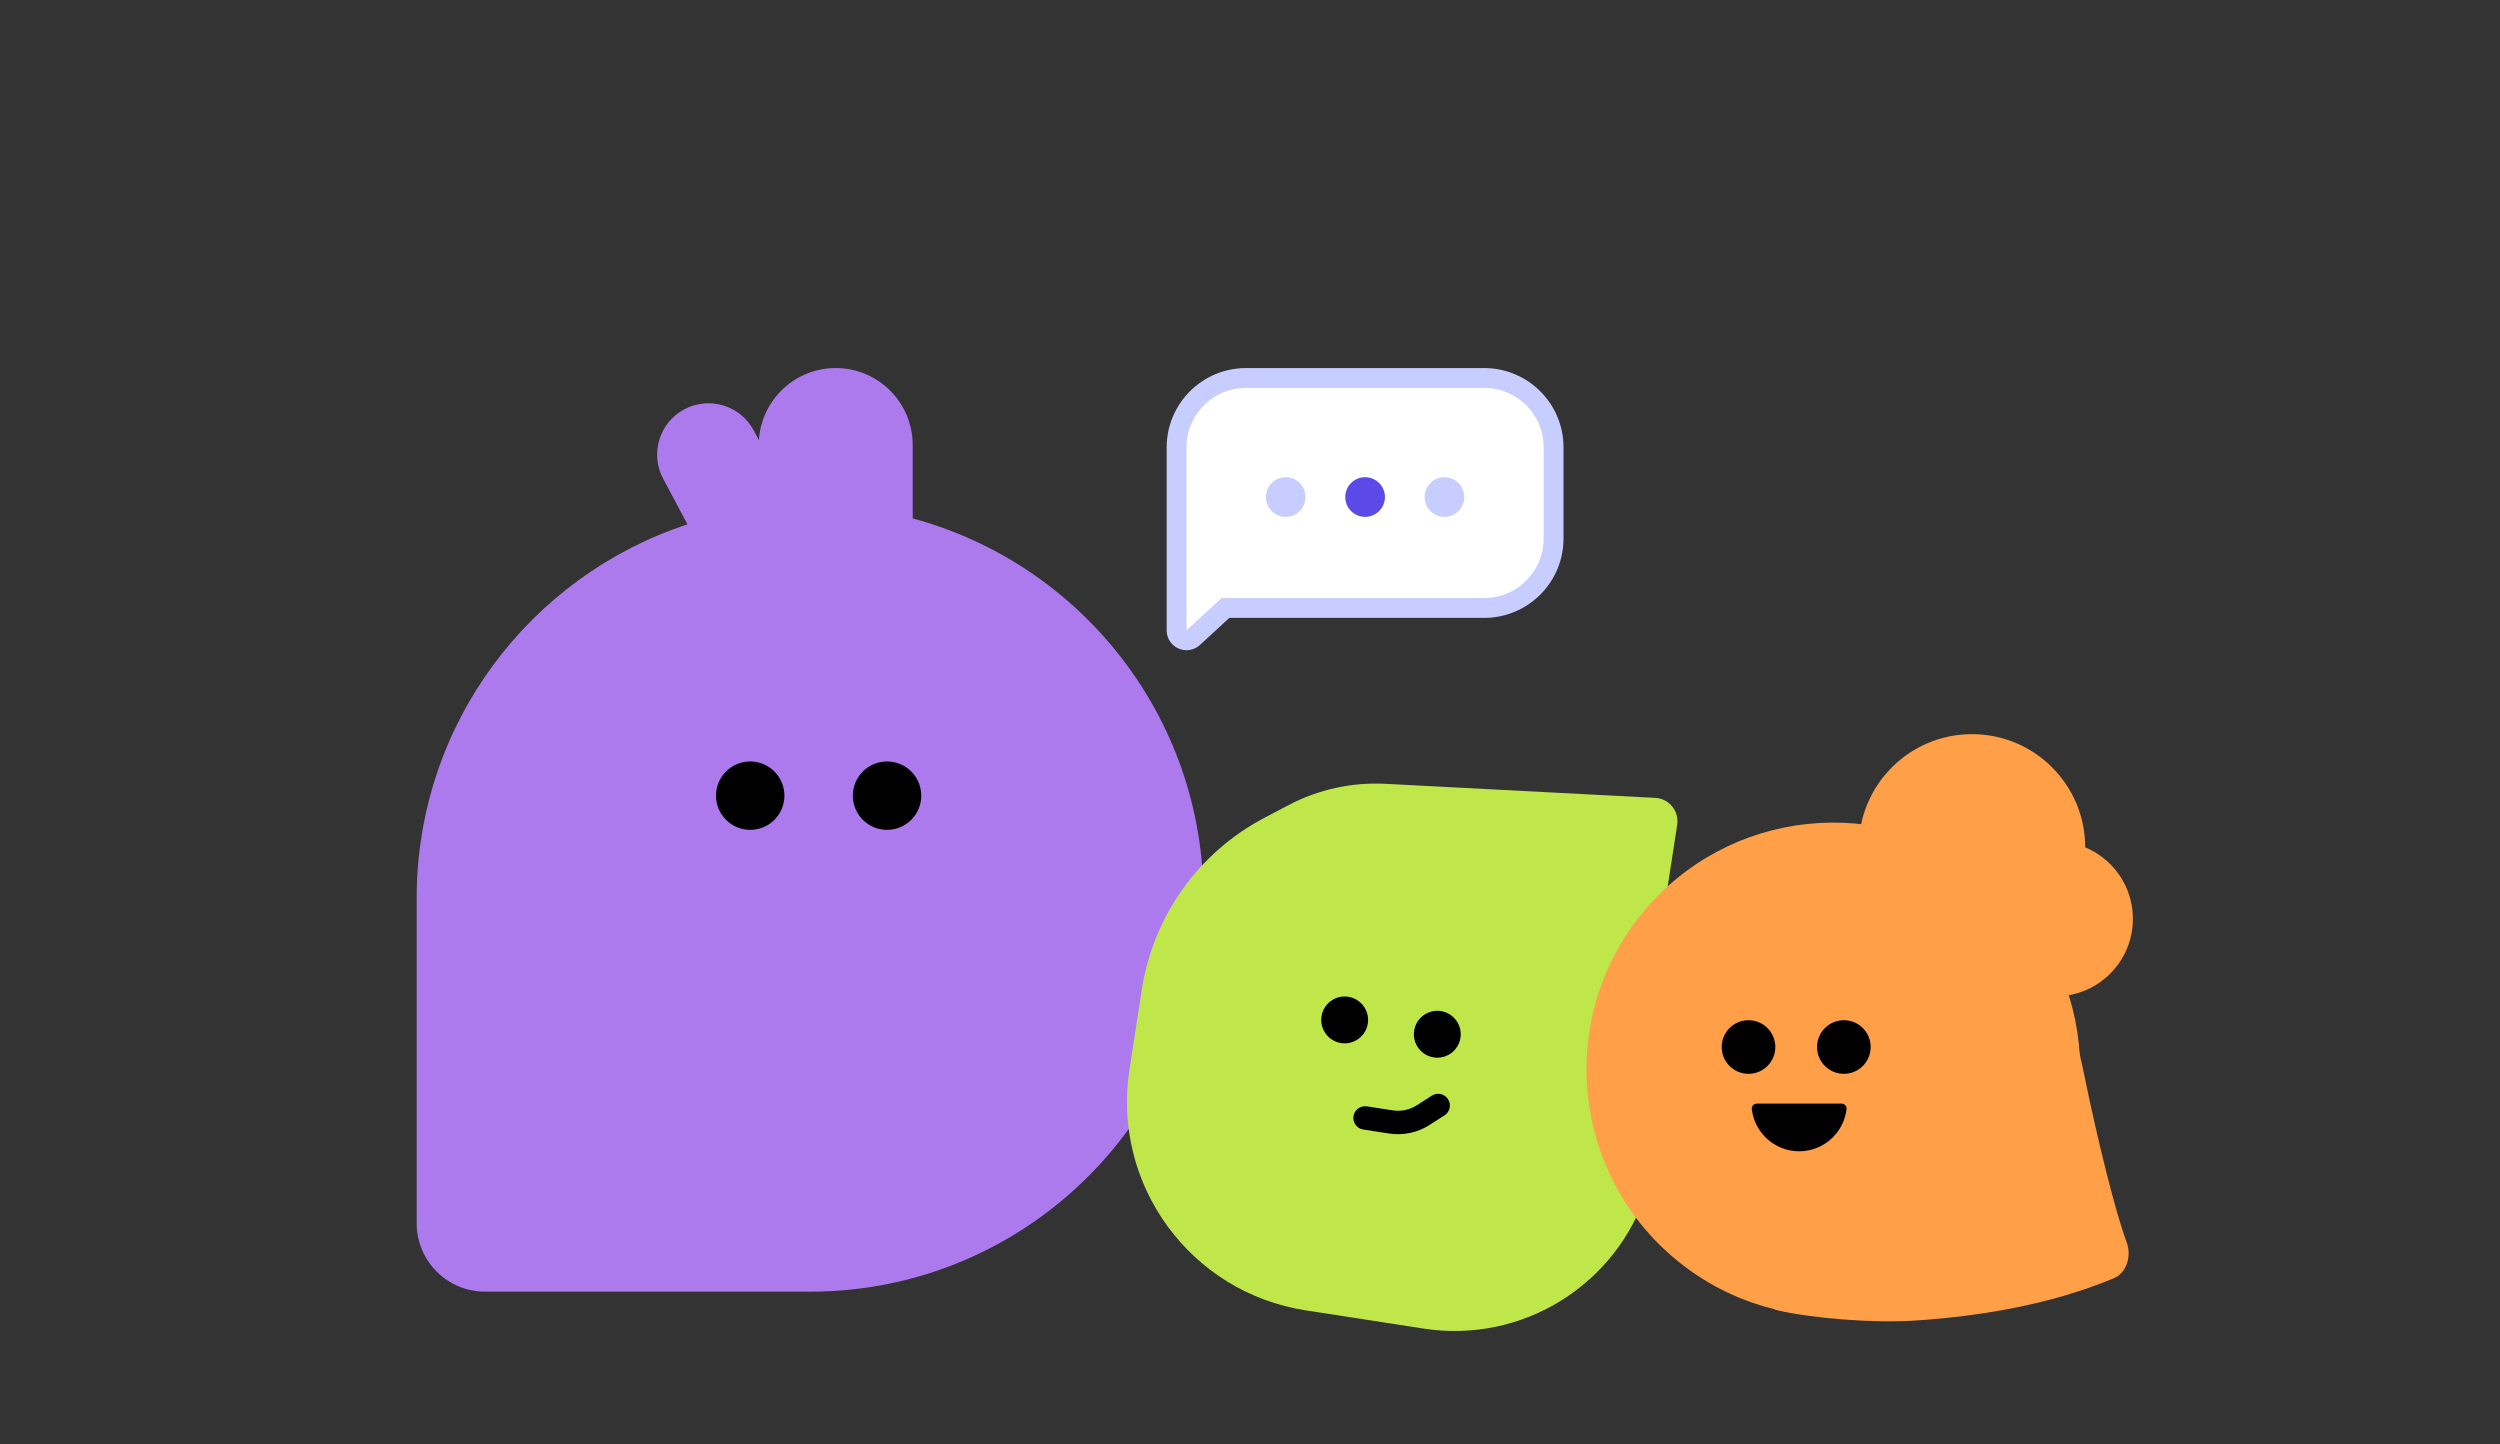 <svg width="360" height="208" viewBox="0 0 360 208" fill="none" xmlns="http://www.w3.org/2000/svg">
<rect x="0" y="0" width="360" height="208" fill="#333333" stroke="none"/>
<path fill-rule="evenodd" clip-rule="evenodd" d="M98.998 75.507L95.495 68.933C93.576 65.331 94.94 60.856 98.541 58.937C102.143 57.019 106.618 58.383 108.537 61.984L109.282 63.383C109.643 57.588 114.458 53 120.344 53C126.465 53 131.427 57.962 131.427 64.083V74.651C155.546 81.151 173.296 103.179 173.296 129.352C173.296 160.638 147.934 186 116.648 186H69.852C64.411 186 60 181.589 60 176.148V129.352C60 104.229 76.354 82.926 98.998 75.507Z" fill="#AD7AEE"/>
<circle cx="108.029" cy="114.574" r="4.926" fill="black"/>
<ellipse cx="109.759" cy="111.759" rx="0.868" ry="1.496" transform="rotate(-57.898 109.759 111.759)" fill="black"/>
<circle cx="127.735" cy="114.574" r="4.926" fill="black"/>
<ellipse cx="129.462" cy="111.759" rx="0.868" ry="1.496" transform="rotate(-57.898 129.462 111.759)" fill="black"/>
<path d="M241.517 118.78C241.823 116.805 240.354 114.998 238.357 114.894L199.525 112.87C194.677 112.618 189.85 113.677 185.553 115.937L182.072 117.767C172.607 122.744 166.062 131.913 164.427 142.481L162.641 154.03C160.078 170.609 171.439 186.127 188.018 188.69L205.017 191.319C219.217 193.515 232.892 185.008 237.2 171.3C240.018 162.33 240.845 152.854 239.622 143.531L238.736 136.768L241.517 118.78Z" fill="#C0E74A"/>
<circle cx="3.375" cy="3.375" r="3.375" transform="matrix(-0.988 -0.153 -0.153 0.988 210.823 146.113)" fill="black"/>
<mask id="mask0_963_6914" style="mask-type:alpha" maskUnits="userSpaceOnUse" x="203" y="145" width="8" height="8">
<circle cx="3.375" cy="3.375" r="3.375" transform="matrix(-0.988 -0.153 -0.153 0.988 210.823 146.113)" fill="black"/>
</mask>
<g mask="url(#mask0_963_6914)">
<ellipse cx="0.541" cy="0.71" rx="0.541" ry="0.71" transform="matrix(-0.339 -0.941 -0.941 0.339 206.651 146.782)" fill="black"/>
</g>
<circle cx="3.375" cy="3.375" r="3.375" transform="matrix(-0.988 -0.153 -0.153 0.988 197.482 144.05)" fill="black"/>
<mask id="mask1_963_6914" style="mask-type:alpha" maskUnits="userSpaceOnUse" x="190" y="143" width="8" height="8">
<circle cx="3.375" cy="3.375" r="3.375" transform="matrix(-0.988 -0.153 -0.153 0.988 197.482 144.05)" fill="black"/>
</mask>
<g mask="url(#mask1_963_6914)">
<ellipse cx="0.541" cy="0.71" rx="0.541" ry="0.71" transform="matrix(-0.339 -0.941 -0.941 0.339 193.311 144.719)" fill="black"/>
</g>
<path d="M207.093 159.196L204.958 160.567C203.572 161.457 201.908 161.81 200.28 161.558L196.571 160.984" stroke="black" stroke-width="3.375" stroke-linecap="round"/>
<path d="M256.019 188.691C254.192 188.27 253.785 186.273 255.019 184.861L292.359 142.162C293.85 140.456 296.544 140.916 297.207 143.082C298.997 148.931 300.376 155.956 300.431 156.24C300.433 156.251 300.431 156.242 300.434 156.253C300.496 156.557 303.626 171.679 306.273 178.996C306.945 180.852 306.238 183.295 304.417 184.058C294.782 188.095 284.21 189.602 275.79 190.16C269.678 190.566 260.977 189.834 256.019 188.691Z" fill="#FF9F47"/>
<circle cx="264" cy="154" r="35.546" transform="rotate(39.061 264 154)" fill="#FF9F47"/>
<circle cx="16.305" cy="16.305" r="16.305" transform="matrix(-1 0 0 1 300.271 105.716)" fill="#FF9F47"/>
<circle cx="11.156" cy="11.156" r="11.156" transform="matrix(-1 0 0 1 307.136 121.163)" fill="#FF9F47"/>
<circle cx="3.862" cy="3.862" r="3.862" transform="matrix(-1 0 0 1 269.377 146.908)" fill="black"/>
<circle cx="3.862" cy="3.862" r="3.862" transform="matrix(-1 0 0 1 255.647 146.908)" fill="black"/>
<path d="M265.174 158.921C265.6 158.921 265.95 159.268 265.902 159.691C265.83 160.328 265.669 160.954 265.423 161.549C265.078 162.382 264.572 163.138 263.934 163.776C263.297 164.413 262.54 164.919 261.707 165.264C260.874 165.609 259.982 165.787 259.08 165.787C258.178 165.787 257.286 165.609 256.453 165.264C255.62 164.919 254.863 164.413 254.226 163.776C253.588 163.138 253.082 162.382 252.737 161.549C252.491 160.954 252.33 160.328 252.258 159.691C252.21 159.268 252.56 158.921 252.986 158.921L259.08 158.921L265.174 158.921Z" fill="black"/>
<path d="M177.023 87.548L176.465 87.548L176.055 87.926L171.825 91.822C170.91 92.666 169.429 92.016 169.429 90.771L169.429 84.301L169.429 64.429C169.429 58.906 173.906 54.429 179.429 54.429L213.717 54.429C219.24 54.429 223.718 58.906 223.718 64.429L223.718 77.547C223.718 83.07 219.24 87.548 213.717 87.548L177.023 87.548Z" fill="white" stroke="#C8CDFF" stroke-width="2.857"/>
<circle cx="185.144" cy="71.573" r="2.857" fill="#C8CDFF"/>
<circle cx="196.574" cy="71.573" r="2.857" fill="#5C4AE8"/>
<circle cx="208.004" cy="71.573" r="2.857" fill="#C8CDFF"/>
</svg>
